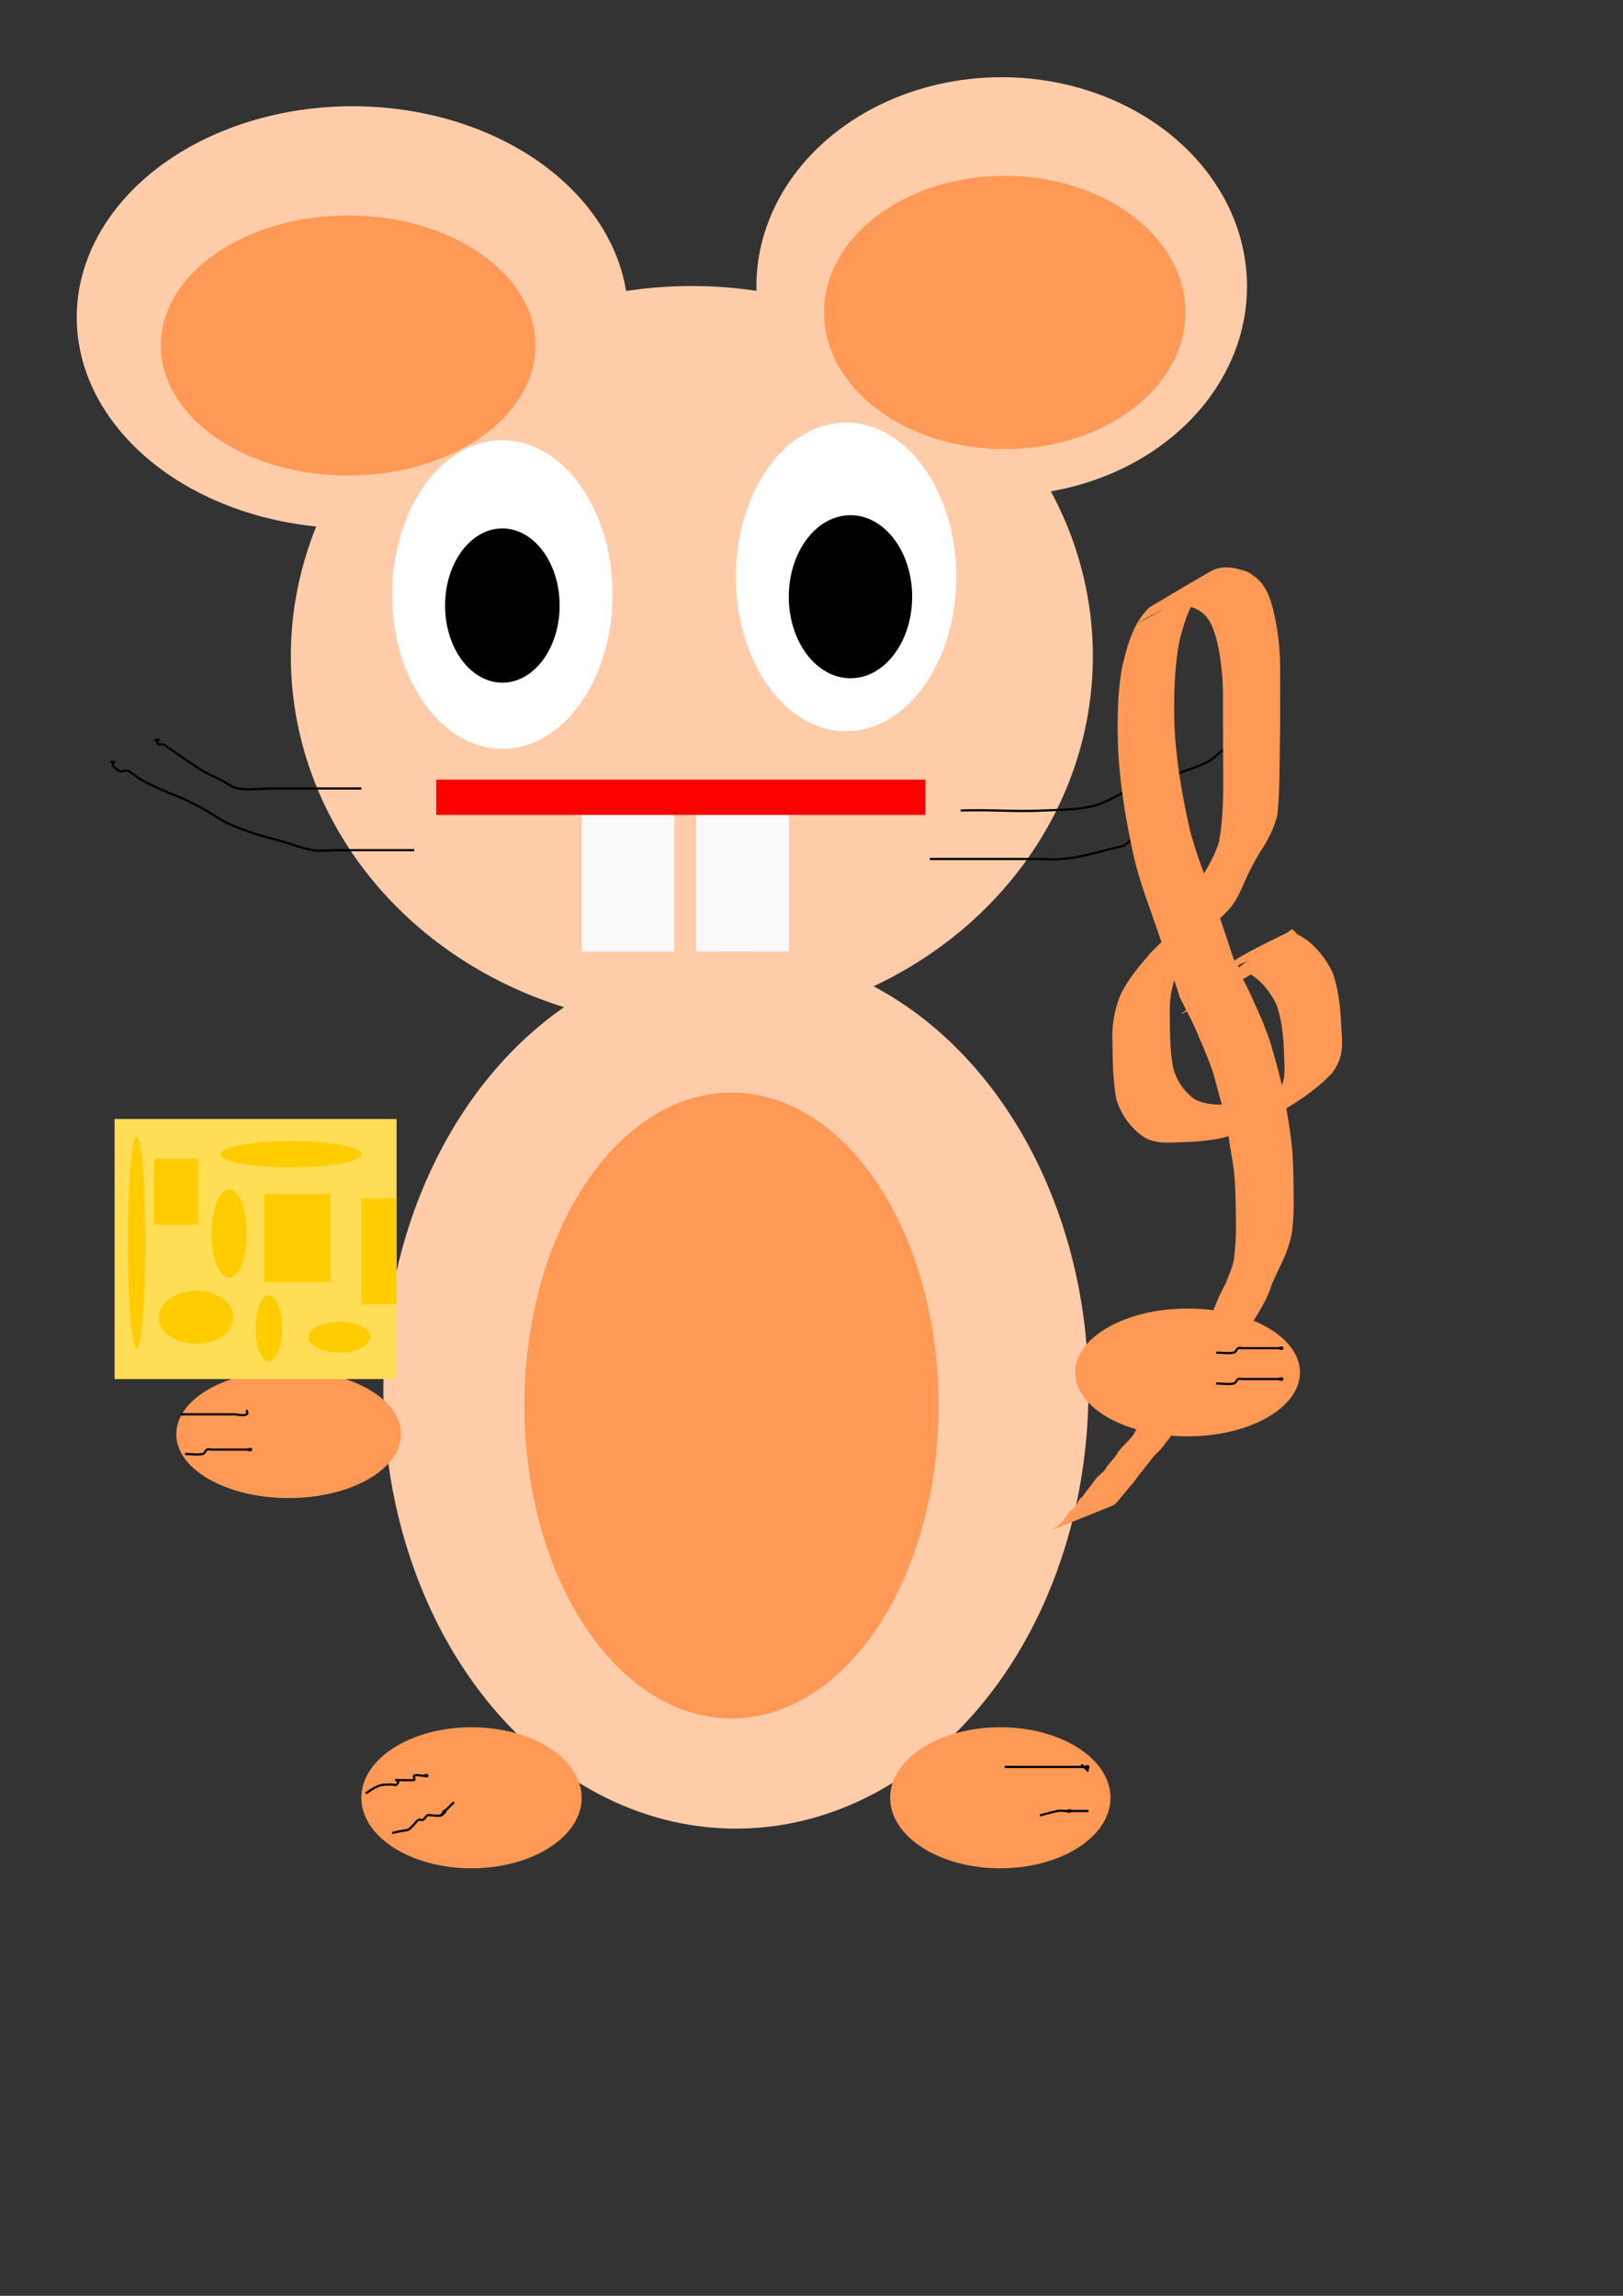 <?xml version="1.0" encoding="UTF-8" standalone="no"?>
<!-- Created with Inkscape (http://www.inkscape.org/) -->

<svg
   xmlns:dc="http://purl.org/dc/elements/1.1/"
   xmlns:cc="http://creativecommons.org/ns#"
   xmlns:rdf="http://www.w3.org/1999/02/22-rdf-syntax-ns#"
   xmlns:svg="http://www.w3.org/2000/svg"
   xmlns="http://www.w3.org/2000/svg"
   xmlns:sodipodi="http://sodipodi.sourceforge.net/DTD/sodipodi-0.dtd"
   xmlns:inkscape="http://www.inkscape.org/namespaces/inkscape"
   width="210mm"
   height="297mm"
   viewBox="0 0 744.094 1052.362"
   id="svg2"
   version="1.1"
   inkscape:version="0.91 r13725"
   sodipodi:docname="mouseglyph.svg">
  <rect x="0" y="0" width="744.094" height="1052.362" fill="#333333" stroke="none"/>
  <defs
     id="defs4">
    <inkscape:perspective
       sodipodi:type="inkscape:persp3d"
       inkscape:vp_x="0 : 526.1811 : 1"
       inkscape:vp_y="0 : 1000 : 0"
       inkscape:vp_z="744.09449 : 526.1811 : 1"
       inkscape:persp3d-origin="372.04724 : 350.7874 : 1"
       id="perspective3521" />
  </defs>
  <sodipodi:namedview
     id="base"
     pagecolor="#ffffff"
     bordercolor="#666666"
     borderopacity="1.0"
     inkscape:pageopacity="0.0"
     inkscape:pageshadow="2"
     inkscape:zoom="0.49497475"
     inkscape:cx="375"
     inkscape:cy="520"
     inkscape:document-units="px"
     inkscape:current-layer="layer1"
     showgrid="false"
     inkscape:window-width="1440"
     inkscape:window-height="772"
     inkscape:window-x="0"
     inkscape:window-y="1"
     inkscape:window-maximized="1" />
  <g
     inkscape:label="Layer 1"
     inkscape:groupmode="layer"
     id="layer1">
    <ellipse
       style="fill:#ffccaa"
       id="path3426"
       cx="161.609"
       cy="145.447"
       rx="126.437"
       ry="96.754" />
    <ellipse
       style="fill:#ffccaa"
       id="path3428"
       cx="459.247"
       cy="131.275"
       rx="112.468"
       ry="95.888" />
    <ellipse
       style="fill:#ffccaa"
       id="path3432"
       cx="317.188"
       cy="300.809"
       rx="183.848"
       ry="169.706" />
    <ellipse
       style="fill:#ff9955"
       id="path3438"
       cx="460.63"
       cy="143.225"
       rx="82.833"
       ry="62.629" />
    <ellipse
       style="fill:#ff9955"
       id="path3438-0"
       cx="159.604"
       cy="158.377"
       rx="85.863"
       ry="59.599" />
    <ellipse
       style="fill:#ffffff"
       id="path3463"
       cx="387.899"
       cy="264.443"
       rx="50.508"
       ry="70.711" />
    <ellipse
       ry="70.711"
       rx="50.508"
       cy="272.524"
       cx="230.315"
       id="ellipse3465"
       style="fill:#ffffff" />
    <ellipse
       style="fill:#000000"
       id="path3467"
       cx="230.315"
       cy="277.575"
       rx="26.264"
       ry="35.355" />
    <ellipse
       style="fill:#000000"
       id="path3469"
       cx="389.919"
       cy="273.535"
       rx="28.284"
       ry="37.376" />
    <rect
       style="fill:#f9f9f9"
       id="rect3471"
       width="42.426"
       height="64.65"
       x="266.68"
       y="371.519" />
    <rect
       y="371.519"
       x="319.208"
       height="64.65"
       width="42.426"
       id="rect3473"
       style="fill:#f9f9f9" />
    <rect
       style="fill:#ff0000"
       id="rect3475"
       width="224.254"
       height="16.162"
       x="200.01"
       y="357.377" />
    <path
       style="fill:none;fill-rule:evenodd;stroke:#000000;stroke-width:1px;stroke-linecap:butt;stroke-linejoin:miter;stroke-opacity:1"
       d="m 440.427,371.519 c 12.77,-0.472 25.626,0.672 38.386,0 7.428,-0.391 15.007,-0.216 22.223,-2.02 6.435,-1.609 12.001,-5.677 18.183,-8.081 7.8,-3.033 26.467,-8.183 34.345,-12.122 3.012,-1.506 5.138,-4.426 8.081,-6.061 6.511,-3.617 10.997,-2.916 16.162,-8.081 4.643,-4.643 -0.524,-4.041 4.041,-4.041"
       id="path3477"
       inkscape:connector-curvature="0" />
    <path
       style="fill:none;fill-rule:evenodd;stroke:#000000;stroke-width:1px;stroke-linecap:butt;stroke-linejoin:miter;stroke-opacity:1"
       d="m 426.284,393.743 c 15.489,0 30.978,0 46.467,0 4.714,0 9.442,0.362 14.142,0 7.155,-0.55 13.371,-2.333 20.203,-4.041 2.694,-0.673 5.387,-1.347 8.081,-2.02 2.02,-1.347 3.757,-3.273 6.061,-4.041 1.917,-0.639 4.101,0.49 6.061,0 9.986,-2.497 -4.228,-2.02 4.041,-2.02"
       id="path3479"
       inkscape:connector-curvature="0" />
    <path
       style="fill:none;fill-rule:evenodd;stroke:#000000;stroke-width:1px;stroke-linecap:butt;stroke-linejoin:miter;stroke-opacity:1"
       d="m 165.665,361.418 c -13.469,0 -26.937,0 -40.406,0 -5.387,0 -10.848,0.886 -16.162,0 -2.971,-0.495 -5.387,-2.694 -8.081,-4.041 -2.694,-1.347 -5.499,-2.491 -8.081,-4.041 -4.164,-2.498 -8.081,-5.387 -12.122,-8.081 -2.02,-1.347 -3.889,-2.955 -6.061,-4.041 -0.602,-0.301 -1.544,0.476 -2.02,0 -2.694,-2.694 3.367,-2.02 -2.02,-2.02"
       id="path3481"
       inkscape:connector-curvature="0" />
    <path
       style="fill:none;fill-rule:evenodd;stroke:#000000;stroke-width:1px;stroke-linecap:butt;stroke-linejoin:miter;stroke-opacity:1"
       d="m 189.909,389.702 c -12.122,0 -24.244,0 -36.365,0 -3.367,0 -6.78,0.554 -10.102,0 -4.836,-0.806 -9.428,-2.694 -14.142,-4.041 -4.714,-1.347 -9.525,-2.392 -14.142,-4.041 -18.349,-6.553 -10.519,-5.259 -28.284,-14.142 -4.587,-2.294 -9.473,-3.939 -14.142,-6.061 -2.742,-1.246 -5.466,-2.546 -8.081,-4.041 -2.108,-1.205 -3.806,-3.139 -6.061,-4.041 -1.251,-0.5 -2.92,0.747 -4.041,0 -6.964,-4.643 1.562,-4.041 -4.041,-4.041"
       id="path3483"
       inkscape:connector-curvature="0" />
    <ellipse
       style="fill:#ffccaa"
       id="path3487"
       cx="337.391"
       cy="637.19"
       rx="161.624"
       ry="201.02" />
    <ellipse
       style="fill:#ff9955"
       id="path3489"
       cx="335.371"
       cy="644.261"
       rx="94.954"
       ry="143.442" />
    <ellipse
       style="fill:#ff9955"
       id="path3491"
       cx="216.173"
       cy="824.068"
       rx="50.508"
       ry="32.325" />
    <ellipse
       ry="32.325"
       rx="50.508"
       cy="824.068"
       cx="458.609"
       id="ellipse3493"
       style="fill:#ff9955" />
    <ellipse
       style="fill:#ff9955"
       id="path3495"
       cx="132.33"
       cy="657.393"
       rx="51.518"
       ry="29.294" />
    <rect
       style="fill:#ffdd55"
       id="rect3499"
       width="129.3"
       height="119.198"
       x="52.528"
       y="512.941" />
    <rect
       style="fill:#ffcc00"
       id="rect3501"
       width="20.203"
       height="30.305"
       x="70.711"
       y="531.123" />
    <rect
       style="fill:#ffcc00"
       id="rect3503"
       width="30.305"
       height="40.406"
       x="121.218"
       y="547.286" />
    <ellipse
       style="fill:#ffcc00"
       id="path3505"
       cx="89.904"
       cy="603.854"
       rx="17.173"
       ry="12.122" />
    <ellipse
       style="fill:#ffcc00"
       id="path3507"
       cx="155.563"
       cy="612.946"
       rx="14.142"
       ry="7.071" />
    <ellipse
       style="fill:#ffcc00"
       id="path3509"
       cx="133.34"
       cy="529.103"
       rx="32.325"
       ry="6.061" />
    <ellipse
       style="fill:#ffcc00"
       id="path3513"
       cx="105.056"
       cy="565.469"
       rx="8.081"
       ry="20.203" />
    <ellipse
       style="fill:#ffcc00"
       id="path3515"
       cx="62.629"
       cy="569.509"
       rx="4.041"
       ry="48.487" />
    <ellipse
       style="fill:#ffcc00"
       id="path3517"
       cx="123.239"
       cy="608.905"
       rx="6.061"
       ry="15.152" />
    <rect
       style="fill:#ffcc00"
       id="rect3519"
       width="16.162"
       height="48.487"
       x="165.665"
       y="549.306" />
    <path
       style="fill:none;fill-rule:evenodd;stroke:#000000;stroke-width:1px;stroke-linecap:butt;stroke-linejoin:miter;stroke-opacity:1"
       d="m 82.833,648.301 c 8.081,0 16.162,0 24.244,0 2.02,0 4.254,0.903 6.061,0 0.602,-0.301 0,-1.347 0,-2.02"
       id="path3545"
       inkscape:connector-curvature="0" />
    <path
       style="fill:none;fill-rule:evenodd;stroke:#000000;stroke-width:1px;stroke-linecap:butt;stroke-linejoin:miter;stroke-opacity:1"
       d="m 84.853,666.484 c 2.694,0 5.44,0.528 8.081,0 0.934,-0.187 1.168,-1.594 2.02,-2.02 0.602,-0.301 1.347,0 2.02,0 0.673,0 1.347,0 2.02,0 3.367,0 6.734,0 10.102,0 1.347,0 2.694,0 4.041,0 0.673,0 2.02,-0.673 2.02,0 0,0.673 -1.347,0 -2.02,0"
       id="path3547"
       inkscape:connector-curvature="0" />
    <path
       style="fill:none;fill-rule:evenodd;stroke:#000000;stroke-width:1px;stroke-linecap:butt;stroke-linejoin:miter;stroke-opacity:1"
       d="m 167.685,822.047 c 6.117,-4.115 6.763,-4.041 12.122,-4.041 0.673,0 1.544,0.476 2.02,0 2.694,-2.694 -3.367,-2.02 2.02,-2.02 0.49,0 5.996,0.065 6.061,0 0.476,-0.476 -0.602,-1.719 0,-2.02 1.205,-0.602 2.694,0 4.041,0 0.673,0 2.02,-0.673 2.02,0 0,0.673 -1.347,0 -2.02,0"
       id="path3569"
       inkscape:connector-curvature="0" />
    <path
       style="fill:none;fill-rule:evenodd;stroke:#000000;stroke-width:1px;stroke-linecap:butt;stroke-linejoin:miter;stroke-opacity:1"
       d="m 179.807,840.23 c 9.005,-2.251 6.118,-0.057 10.102,-4.041 0.673,-0.673 1.168,-1.594 2.02,-2.02 0.602,-0.301 1.418,0.301 2.02,0 0.852,-0.426 1.168,-1.594 2.02,-2.02 0.602,-0.301 1.347,0 2.02,0 1.347,0 2.763,0.426 4.041,0 0.904,-0.301 1.347,-2.694 2.02,-2.02 0.673,0.673 -2.694,2.694 -2.02,2.02 2.02,-2.02 4.041,-4.041 6.061,-6.061"
       id="path3571"
       inkscape:connector-curvature="0" />
    <path
       style="fill:none;fill-rule:evenodd;stroke:#000000;stroke-width:1px;stroke-linecap:butt;stroke-linejoin:miter;stroke-opacity:1"
       d="m 476.792,832.149 c 2.694,-0.673 5.359,-1.476 8.081,-2.02 1.321,-0.264 2.694,0 4.041,0 0.673,0 2.02,-0.673 2.02,0 0,0.673 -2.694,0 -2.02,0 3.367,0 6.734,0 10.102,0"
       id="path3573"
       inkscape:connector-curvature="0" />
    <path
       style="fill:none;fill-rule:evenodd;stroke:#000000;stroke-width:1px;stroke-linecap:butt;stroke-linejoin:miter;stroke-opacity:1"
       d="m 460.63,809.926 c 10.102,0 20.203,0 30.305,0 2.02,0 4.041,0 6.061,0 0.673,0 2.02,-0.673 2.02,0 0,2.973 -6.701,-4.68 0,2.02"
       id="path3575"
       inkscape:connector-curvature="0" />
    <path
       style="fill:#ff9955"
       id="path3605"
       d="m 557.079,446.761 c 9.397,-8.153 22.278,-13.847 32.541,-19.003 1.308,-0.657 4.741,0.372 5.831,0.858 1.013,0.452 1.903,1.139 2.854,1.709 5.712,4.069 9.865,9.502 12.787,15.811 3.032,8.732 3.563,18.063 4.013,27.223 0.529,7.551 0.113,12.613 -4.526,18.708 -11.615,12.099 -27.03,19.783 -42.093,26.829 -7.273,3.327 -15.297,4.033 -23.173,4.564 -6.409,-0.03 -13.297,1.328 -19.377,-1.422 -1.036,-0.469 -1.938,-1.189 -2.907,-1.783 -5.405,-4.289 -9.205,-9.765 -11.203,-16.323 -1.661,-8.641 -1.676,-17.506 -1.803,-26.277 -0.397,-7.259 0.831,-14.387 3.462,-21.132 3.414,-7.424 8.809,-13.678 14.089,-19.829 5.195,-5.154 10.42,-10.041 14.221,-16.344 2.967,-5.927 5.41,-12.043 8.763,-17.776 3.385,-5.118 6.291,-10.49 8.222,-16.318 2.224,-11.546 2.044,-23.44 2.01,-35.158 -0.112,-9.825 -0.042,-19.651 -0.106,-29.476 0.126,-9.783 -0.684,-19.49 -3.054,-28.985 -2.068,-6.846 -3.95,-11.594 -10.898,-14.212 -2.834,-0.604 -5.789,-1.392 -8.715,-0.876 -5.863,1.033 -41.357,22.479 16.498,-9.953 -8.064,5.979 -11.014,15.684 -13.478,24.977 -2.61,12.17 -2.812,24.702 -2.696,37.098 0.473,16.664 3.262,33.106 6.87,49.343 2.935,12.302 7.913,23.95 11.982,35.89 3.496,9.279 6.279,18.798 9.624,28.129 3.359,6.23 6.563,12.499 9.333,19.027 2.293,4.871 4.222,9.898 6.02,14.969 1.439,4.762 2.725,9.57 4.035,14.37 1.482,5.287 2.405,10.714 3.426,16.106 0.96,5.548 1.919,11.079 2.507,16.681 0.703,6.507 0.842,13.047 0.91,19.585 0.054,6.067 0.264,12.12 -0.424,18.156 -0.256,4.784 -1.798,9.22 -3.492,13.638 -1.863,4.458 -4.198,8.673 -6.056,13.141 -1.859,6.478 -5.579,12.017 -8.96,17.754 -2.968,5.102 -6.174,10.056 -9.003,15.239 -2.4,4.962 -5.85,9.206 -9.671,13.126 -3.421,2.899 -6.004,6.353 -8.226,10.198 -1.684,3.362 -4.405,5.997 -6.943,8.709 -2.133,2.479 -3.8,5.299 -5.972,7.746 -1.271,2.037 -2.884,3.759 -4.7,5.317 -2.068,2.344 -3.852,4.92 -5.802,7.36 -2.153,2.308 -3.605,5.17 -5.85,7.378 -1.889,2.172 -3.703,4.422 -5.508,6.669 -1.404,1.423 -0.661,0.789 -2.217,1.917 0,0 -27.877,11.203 -27.877,11.203 l 0,0 c 1.436,-1.286 0.65,-0.762 2.352,-1.584 2.199,-1.84 3.901,-4.32 5.521,-6.658 3.644,-3.987 -1.621,1.611 2.172,-1.908 1.59,-1.475 1.903,-3.952 3.873,-5.129 1.779,-2.596 3.879,-4.935 5.637,-7.56 1.324,-1.965 3.439,-3.07 4.823,-4.963 1.458,-2.765 4.508,-5.139 5.968,-8.062 2.161,-2.926 5.112,-5.155 7.198,-8.155 2.036,-4.157 4.367,-8.074 7.996,-11.076 3.836,-3.691 7.605,-7.5 10.048,-12.299 2.698,-5.332 5.95,-10.32 9.081,-15.403 3.218,-5.689 7.368,-10.929 9.011,-17.359 1.843,-4.4 3.564,-8.815 5.969,-12.95 1.497,-4.32 3.766,-8.388 3.918,-13.085 0.765,-5.937 0.844,-11.859 0.684,-17.848 -0.073,-6.453 -0.172,-12.914 -0.757,-19.345 -0.598,-5.528 -1.755,-10.93 -2.501,-16.433 -0.938,-5.306 -1.982,-10.609 -3.347,-15.82 -1.405,-4.717 -2.541,-9.511 -3.899,-14.241 -1.756,-5.039 -3.783,-9.976 -5.908,-14.87 -2.582,-6.683 -6.027,-12.884 -9.22,-19.272 -3.109,-9.431 -6.056,-18.912 -9.436,-28.251 -4.051,-12.085 -8.852,-23.944 -11.703,-36.399 -3.619,-16.398 -6.449,-32.997 -7.228,-49.798 -0.402,-12.549 -0.362,-25.23 1.965,-37.613 2.337,-9.581 5.029,-19.787 12.375,-26.814 9.497,-5.581 18.89,-11.343 28.491,-16.743 4.971,-2.796 11.078,-1.405 16.116,0.266 7.311,3.748 9.817,8.936 11.972,16.692 2.394,9.682 3.566,19.628 3.39,29.611 -0.023,9.866 0.13,19.733 -0.07,29.599 -0.224,11.879 -0.026,23.801 -1.181,35.636 -1.491,6.131 -4.407,11.802 -7.921,17.024 -3.436,5.704 -6.354,11.576 -8.867,17.749 -1.29,2.449 -2.09,4.171 -3.717,6.431 -2.894,4.019 -6.907,6.994 -10.34,10.505 -5.261,5.906 -10.612,11.942 -14.355,18.948 -3.028,6.24 -4.318,13.137 -4.122,20.072 0.034,8.499 -0.051,17.087 1.555,25.467 1.697,5.828 5.021,10.824 10.064,14.336 6.622,3.286 14.005,2.238 21.171,1.857 7.749,-0.675 15.497,-1.825 22.494,-5.455 10.768,-5.521 6.636,-3.483 -18.778,11.234 -0.947,0.549 1.882,-1.123 2.784,-1.743 2.084,-1.434 3.287,-2.503 5.175,-4.161 0.799,-0.702 1.585,-1.418 2.378,-2.128 5.357,-5.223 6.05,-9.299 5.669,-16.748 -0.297,-8.793 -0.61,-17.765 -3.538,-26.15 -2.675,-5.674 -6.509,-10.681 -11.884,-14.061 -2.087,-0.85 -2.547,-1.343 -4.839,-1.115 -0.834,0.083 -3.148,1.063 -2.438,0.617 40.732,-25.564 27.582,-16.285 18.645,-10.884 0,0 -27.711,11.478 -27.711,11.478 z"
       inkscape:connector-curvature="0" />
    <path
       style="fill:#ff9955"
       id="path3607"
       d="m 564.711,446.274 c 9.166,-4.749 22.454,-12.673 -19.226,11.222 -5.216,2.99 4.555,-2.883 5.467,-3.487 9.113,-5.171 18.21,-10.372 27.34,-15.514 1.115,-0.628 2.232,-1.251 3.35,-1.873 0.596,-0.331 2.422,-1.25 1.832,-0.908 -26.884,15.581 -31.588,18.664 -22.442,12.748 2.529,-1.227 4.113,-2.816 5.543,-5.166 1.256,-1.895 1.438,-1.612 1.212,0.245 0,0 24.524,-17.617 24.524,-17.617 l 0,0 c 2.12,1.526 3.64,3.049 1.895,5.542 -1.999,1.915 -2.288,5.091 -5.235,6.159 -0.531,0.32 -1.058,0.648 -1.593,0.961 -9.077,5.298 -18.156,10.592 -27.245,15.869 -1.203,0.698 -2.342,1.287 -3.589,1.902 -0.562,0.277 -2.237,1.129 -1.697,0.811 7.988,-4.696 16.031,-9.3 24.046,-13.95 -1.948,1.068 -3.625,2.461 -5.537,3.576 -10.602,6.184 -21.088,12.706 -32.08,18.224 0,0 23.435,-18.746 23.435,-18.746 z"
       inkscape:connector-curvature="0" />
    <ellipse
       ry="29.294"
       rx="51.518"
       cy="629.108"
       cx="544.472"
       id="ellipse3609"
       style="fill:#ff9955" />
    <path
       inkscape:connector-curvature="0"
       id="path3611"
       d="m 557.604,634.159 c 2.694,0 5.44,0.528 8.081,0 0.934,-0.187 1.168,-1.594 2.02,-2.02 0.602,-0.301 1.347,0 2.02,0 0.673,0 1.347,0 2.02,0 3.367,0 6.734,0 10.102,0 1.347,0 2.694,0 4.041,0 0.673,0 2.02,-0.673 2.02,0 0,0.673 -1.347,0 -2.02,0"
       style="fill:none;fill-rule:evenodd;stroke:#000000;stroke-width:1px;stroke-linecap:butt;stroke-linejoin:miter;stroke-opacity:1" />
    <path
       style="fill:none;fill-rule:evenodd;stroke:#000000;stroke-width:1px;stroke-linecap:butt;stroke-linejoin:miter;stroke-opacity:1"
       d="m 557.604,620.017 c 2.694,0 5.44,0.528 8.081,0 0.934,-0.187 1.168,-1.594 2.02,-2.02 0.602,-0.301 1.347,0 2.02,0 0.673,0 1.347,0 2.02,0 3.367,0 6.734,0 10.102,0 1.347,0 2.694,0 4.041,0 0.673,0 2.02,-0.673 2.02,0 0,0.673 -1.347,0 -2.02,0"
       id="path3613"
       inkscape:connector-curvature="0" />
  </g>
</svg>
